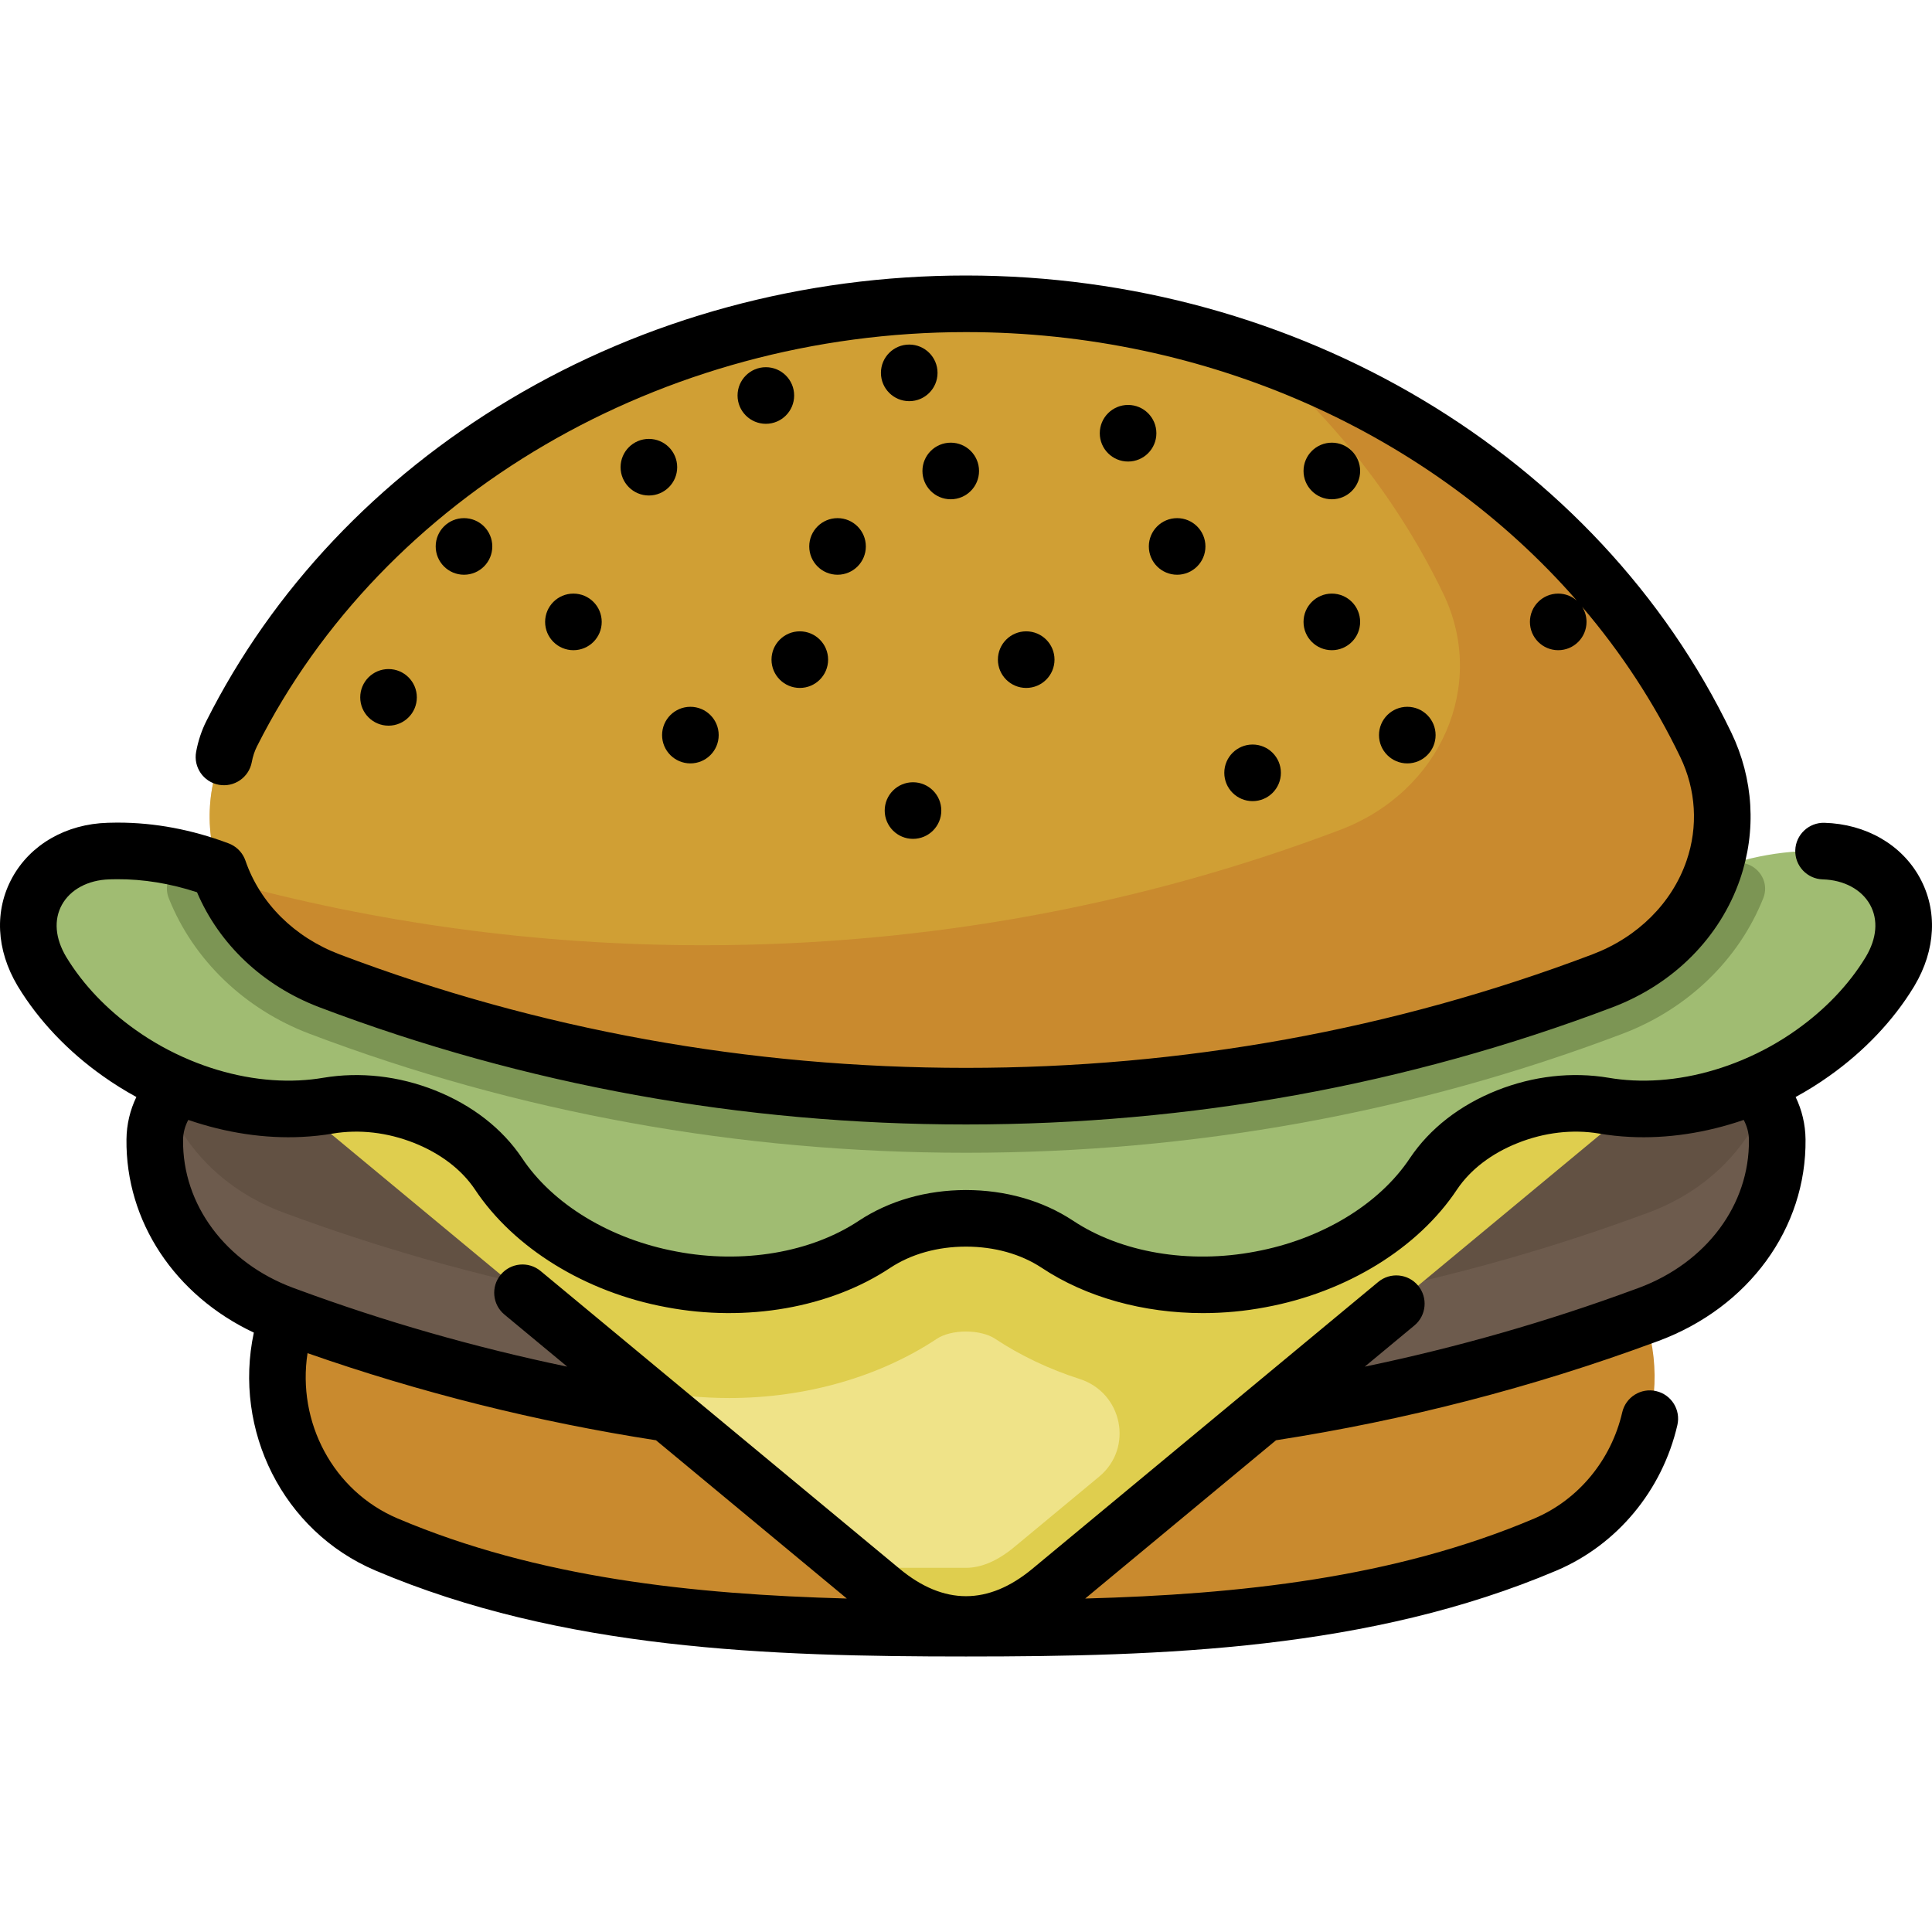 <?xml version="1.0" encoding="iso-8859-1"?>
<!-- Generator: Adobe Illustrator 19.0.0, SVG Export Plug-In . SVG Version: 6.00 Build 0)  -->
<svg version="1.1" id="Capa_1" xmlns="http://www.w3.org/2000/svg" xmlns:xlink="http://www.w3.org/1999/xlink" x="0px" y="0px"
	 viewBox="0 0 512 512" style="enable-background:new 0 0 512 512;" xml:space="preserve">
<path style="fill:#C98A2E;" d="M434.492,345.494H77.508c-10.595,24.659,0.606,53.481,24.923,63.81
	c47.296,20.092,99.166,22.185,153.569,22.185s106.273-2.093,153.569-22.185C433.886,398.975,445.088,370.153,434.492,345.494z"/>
<path style="fill:#6D5B4D;" d="M450.519,282.498H61.483c-11.079,0-20.348,8.642-20.467,19.512
	c-0.214,19.595,12.58,38.321,34.068,46.313c55.719,20.726,116.825,32.169,180.916,32.169s125.197-11.442,180.916-32.169
	c21.488-7.993,34.282-26.718,34.068-46.313C470.867,291.141,461.597,282.498,450.519,282.498z"/>
<path style="fill:#625143;" d="M450.519,282.498H61.483c-7.265,0-13.731,3.729-17.37,9.351
	c4.992,12.856,15.815,23.838,30.972,29.475c55.719,20.726,116.825,32.169,180.916,32.169s125.197-11.442,180.916-32.169
	c15.157-5.638,25.979-16.619,30.972-29.475C464.25,286.227,457.783,282.498,450.519,282.498z"/>
<path style="fill:#DFCE4E;" d="M278.381,421.518c-14.423,11.963-30.338,11.963-44.761,0l-72.614-60.227l-94.994-78.791h189.988
	h189.988l-94.994,78.791L278.381,421.518z"/>
<path style="fill:#EFE388;" d="M255.989,415.49c0.003,0,0.008,0,0.011,0c4.084,0,8.391-1.856,12.806-5.518l22.482-18.647
	c9.169-7.605,6.201-22.224-5.139-25.872c-8.117-2.611-15.713-6.205-22.477-10.692c-1.843-1.2-4.652-1.89-7.718-1.894
	c-2.973,0.005-5.781,0.694-7.624,1.892c-15.289,10.147-34.829,15.734-55.033,15.734c-6.995,0-14.02-0.66-20.884-1.96
	c-1.191-0.221-2.373-0.467-3.55-0.724l57.486,47.68C238.373,415.488,252.002,415.488,255.989,415.49z"/>
<path style="fill:#A0BC72;" d="M483.265,225.548c-0.09-0.003-0.177-0.006-0.268-0.009c-0.641-0.02-1.283-0.032-1.925-0.036
	c-11.392-0.057-22.778,2.739-33.264,7.651c-121.565,57.049-262.05,57.049-383.614,0c-10.484-4.913-21.871-7.708-33.264-7.651
	c-0.643,0.004-1.284,0.016-1.925,0.035c-0.089,0.003-0.178,0.006-0.267,0.009c-16.908,0.487-26.996,16.127-17.651,31.85
	c0.049,0.081,0.098,0.163,0.148,0.244c4.98,8.176,12.103,15.566,20.332,21.39c16.495,11.763,37.296,17.111,55.366,13.984
	c8.389-1.404,17.277-0.384,25.594,2.915c8.31,3.307,15.158,8.545,19.575,15.118c9.443,14.234,26.84,24.484,45.841,27.999
	c18.988,3.614,39.189,0.441,53.856-9.319c6.805-4.481,15.263-6.846,24.204-6.86c8.94,0.014,17.398,2.379,24.204,6.86
	c14.665,9.76,34.868,12.933,53.856,9.319c19.002-3.516,36.4-13.765,45.841-27.999c4.416-6.574,11.264-11.811,19.575-15.118
	c8.317-3.299,17.206-4.319,25.594-2.915c18.07,3.126,38.869-2.221,55.366-13.985c8.228-5.824,15.354-13.214,20.332-21.39
	c0.05-0.081,0.099-0.162,0.148-0.244C510.26,241.675,500.173,226.033,483.265,225.548z"/>
<path style="fill:#7C9554;" d="M447.808,233.153c-121.565,57.049-262.049,57.049-383.614,0c-3.526-1.652-7.154-3.064-10.849-4.209
	c-5.56-1.722-10.769,3.674-8.621,9.083c0.015,0.039,0.031,0.078,0.047,0.117c6.484,16.242,20.057,29.293,37.238,35.808
	c55.207,20.931,113.747,31.543,173.993,31.543s118.787-10.612,173.993-31.543c17.182-6.514,30.754-19.565,37.238-35.808
	c0.016-0.039,0.031-0.078,0.047-0.117c2.147-5.41-3.062-10.805-8.621-9.083C454.962,230.09,451.334,231.502,447.808,233.153z"/>
<path style="fill:#C98A2E;" d="M256.001,290.498c59.755,0,116.728-10.873,168.677-30.569c26.709-10.126,39.013-38.381,27.375-62.553
	C418.922,128.563,343.608,80.51,256.001,80.51S93.079,128.562,59.948,197.375c-11.638,24.173,0.666,52.427,27.375,62.553
	C139.274,279.624,196.245,290.498,256.001,290.498z"/>
<path style="opacity:0.5;fill:#D9B43A;enable-background:new    ;" d="M355.136,219.931c26.709-10.126,39.013-38.381,27.375-62.553
	c-11.674-24.248-28.591-45.911-49.433-63.809c-23.916-8.431-49.904-13.058-77.077-13.058c-87.608,0-162.921,48.052-196.051,116.865
	c-5.731,11.902-5.646,24.79-0.905,36.021c40.334,11.12,83.108,17.104,127.415,17.104C246.215,250.5,303.187,239.627,355.136,219.931
	z"/>
<circle cx="211.958" cy="174.81" r="7.5"/>
<circle cx="251.956" cy="124.813" r="7.5"/>
<circle cx="240.957" cy="98.814" r="7.5"/>
<circle cx="271.955" cy="174.81" r="7.5"/>
<circle cx="241.956" cy="214.807" r="7.5"/>
<circle cx="331.951" cy="204.808" r="7.5"/>
<circle cx="298.953" cy="114.813" r="7.5"/>
<circle cx="311.952" cy="144.811" r="7.5"/>
<circle cx="352.95" cy="124.813" r="7.5"/>
<circle cx="352.95" cy="164.81" r="7.5"/>
<circle cx="102.965" cy="184.809" r="7.5"/>
<circle cx="122.964" cy="144.811" r="7.5"/>
<circle cx="202.959" cy="104.814" r="7.5"/>
<circle cx="182.96" cy="194.808" r="7.5"/>
<circle cx="372.949" cy="194.808" r="7.5"/>
<circle cx="221.958" cy="144.811" r="7.5"/>
<circle cx="171.961" cy="123.813" r="7.5"/>
<circle cx="151.962" cy="164.81" r="7.5"/>
<path d="M508.743,232.562c-4.825-8.77-14.269-14.195-25.263-14.511c-4.11-0.108-7.594,3.141-7.713,7.281
	c-0.119,4.14,3.141,7.594,7.281,7.713c5.625,0.162,10.317,2.684,12.553,6.748c2.187,3.976,1.784,8.867-1.12,13.753l-0.12,0.197
	c-4.37,7.178-10.683,13.806-18.279,19.183c-4.447,3.171-9.314,5.87-14.47,8.021c-9.53,3.977-19.513,5.831-28.884,5.371
	c-2.225-0.11-4.371-0.342-6.42-0.697c-9.74-1.631-19.977-0.476-29.605,3.344c-9.821,3.909-17.784,10.1-23.052,17.941
	c-8.141,12.271-23.451,21.532-40.994,24.777c-17.52,3.335-35.577,0.272-48.329-8.215c-8.02-5.281-17.811-8.081-28.34-8.096
	c-10.507,0.017-20.299,2.816-28.347,8.117c-12.721,8.465-30.772,11.531-48.337,8.187c-17.504-3.239-32.814-12.498-40.98-24.807
	c-5.243-7.806-13.206-13.997-23.036-17.908c-9.621-3.816-19.857-4.971-29.638-3.333c-2.007,0.348-4.153,0.58-6.379,0.69
	c-9.362,0.462-19.353-1.394-28.884-5.371c-5.155-2.15-10.022-4.849-14.491-8.036c-7.569-5.357-13.882-11.986-18.259-19.17
	l-0.106-0.174c-2.917-4.908-3.319-9.799-1.132-13.774c2.235-4.063,6.928-6.586,12.583-6.749l0.249-0.009
	c0.58-0.018,1.16-0.028,1.733-0.032c7.021-0.036,14.142,1.127,21.249,3.455c5.879,13.822,17.515,24.822,32.45,30.483
	c54.355,20.608,112,31.057,171.336,31.057c59.334,0,116.98-10.449,171.337-31.057c16.176-6.134,28.498-18.519,33.807-33.979
	c4.395-12.791,3.565-26.585-2.334-38.84C423.388,120.55,343.78,73.011,256.001,73.011c-43.103,0-84.89,11.345-120.84,32.809
	c-35.128,20.973-62.952,50.45-80.463,85.244c-1.267,2.517-2.182,5.264-2.72,8.167c-0.756,4.073,1.934,7.987,6.007,8.741
	c4.065,0.752,7.986-1.935,8.74-6.007c0.28-1.509,0.741-2.908,1.37-4.159C101.664,131.107,175.421,88.01,256.001,88.01
	c63.979,0,123.244,26.876,161.863,71.147c-1.317-1.147-3.035-1.847-4.919-1.847c-4.142,0-7.5,3.358-7.5,7.5
	c0,4.142,3.358,7.5,7.5,7.5s7.5-3.358,7.5-7.5c0-1.474-0.431-2.844-1.165-4.003c10.296,12.076,19.077,25.409,26.015,39.822
	c4.177,8.673,4.768,18.426,1.663,27.461c-3.856,11.23-12.945,20.279-24.938,24.826c-52.65,19.961-108.507,30.082-166.018,30.082
	c-57.512,0-113.368-10.121-166.017-30.082c-11.993-4.548-21.084-13.596-24.939-24.827c-0.012-0.036-0.029-0.068-0.042-0.104
	c-0.071-0.195-0.146-0.389-0.232-0.578c-0.054-0.119-0.118-0.231-0.177-0.346c-0.052-0.101-0.101-0.204-0.159-0.303
	c-0.071-0.123-0.151-0.238-0.228-0.356c-0.057-0.086-0.11-0.175-0.171-0.259c-0.078-0.109-0.164-0.211-0.248-0.315
	c-0.07-0.087-0.137-0.176-0.212-0.261c-0.078-0.089-0.162-0.171-0.245-0.256c-0.089-0.092-0.177-0.186-0.271-0.274
	c-0.075-0.069-0.154-0.132-0.231-0.198c-0.109-0.093-0.216-0.188-0.331-0.275c-0.076-0.058-0.156-0.109-0.234-0.164
	c-0.121-0.085-0.241-0.172-0.368-0.25c-0.095-0.059-0.194-0.109-0.292-0.163c-0.115-0.064-0.226-0.131-0.345-0.189
	c-0.218-0.107-0.44-0.204-0.667-0.29c-0.002-0.001-0.004-0.002-0.007-0.003l0,0c-0.007-0.003-0.014-0.005-0.022-0.008
	c-9.715-3.646-19.567-5.495-29.3-5.495c-0.127,0-0.254,0-0.381,0.001c-0.703,0.004-1.406,0.017-2.123,0.039l-0.239,0.008
	c-10.994,0.316-20.438,5.742-25.263,14.511c-4.782,8.695-4.279,19.144,1.381,28.667l0.19,0.314
	c5.433,8.916,13.179,17.08,22.382,23.594c2.844,2.028,5.831,3.889,8.929,5.58c-1.672,3.464-2.58,7.262-2.624,11.212
	c-0.239,21.798,12.841,41.372,33.752,51.228c-5.523,25.877,7.698,52.63,32.23,63.052c49.488,21.022,104.449,22.782,156.502,22.782
	s107.014-1.759,156.502-22.782c16.051-6.819,28.02-21.232,32.019-38.554c0.932-4.036-1.585-8.063-5.621-8.994
	c-4.036-0.934-8.063,1.585-8.993,5.621c-2.923,12.661-11.621,23.175-23.27,28.123c-37.202,15.803-78.394,20.115-119.051,21.224
	l50.569-41.942c34.322-5.319,68.018-14.021,100.182-25.894l1.195-0.437c23.921-8.898,39.21-29.869,38.952-53.425
	c-0.044-3.951-0.952-7.747-2.623-11.211c3.095-1.689,6.077-3.545,8.907-5.565c9.231-6.535,16.979-14.699,22.353-23.529l0.24-0.394
	C513.022,251.706,513.526,241.258,508.743,232.562z M81.503,358.601c29.785,10.44,60.797,18.194,92.343,23.083l50.57,41.942
	c-40.657-1.109-81.849-5.421-119.052-21.224C88.22,395.119,78.678,376.817,81.503,358.601z M434.308,341.293l-1.161,0.424
	c-23.126,8.536-47.07,15.38-71.474,20.46l13.154-10.91c3.188-2.645,3.629-7.373,0.984-10.56c-2.645-3.188-7.372-3.628-10.56-0.985
	l-35.08,29.097c-0.002,0.002-0.004,0.003-0.006,0.004l-56.572,46.922c-11.673,9.682-23.513,9.682-35.186,0l-56.572-46.921
	c-0.002-0.002-0.004-0.003-0.006-0.004l-38.572-31.993c-3.188-2.643-7.917-2.204-10.56,0.985c-2.645,3.188-2.204,7.917,0.984,10.56
	l16.646,13.807c-24.405-5.08-48.35-11.924-71.476-20.461l-1.154-0.422c-17.916-6.665-29.371-22.053-29.183-39.203
	c0.02-1.871,0.507-3.67,1.382-5.303c9.977,3.437,20.287,4.995,30.117,4.506c2.833-0.14,5.59-0.44,8.154-0.884
	c7.043-1.18,14.511-0.318,21.584,2.487c6.998,2.785,12.573,7.049,16.098,12.295c10.343,15.591,29.306,27.265,50.688,31.221
	c21.288,4.053,43.497,0.148,59.383-10.423c5.569-3.667,12.516-5.612,20.067-5.624c7.574,0.012,14.52,1.957,20.061,5.604
	c11.779,7.84,27.009,12.016,42.746,12.015c5.522,0,11.108-0.514,16.629-1.565c21.422-3.963,40.386-15.637,50.702-31.191
	c3.549-5.283,9.124-9.546,16.114-12.329c7.08-2.808,14.545-3.67,21.551-2.497c2.606,0.451,5.364,0.751,8.195,0.891
	c9.843,0.489,20.145-1.069,30.117-4.505c0.875,1.633,1.362,3.431,1.382,5.302C463.674,319.242,452.219,334.631,434.308,341.293z"/>
<g>
</g>
<g>
</g>
<g>
</g>
<g>
</g>
<g>
</g>
<g>
</g>
<g>
</g>
<g>
</g>
<g>
</g>
<g>
</g>
<g>
</g>
<g>
</g>
<g>
</g>
<g>
</g>
<g>
</g>
</svg>
